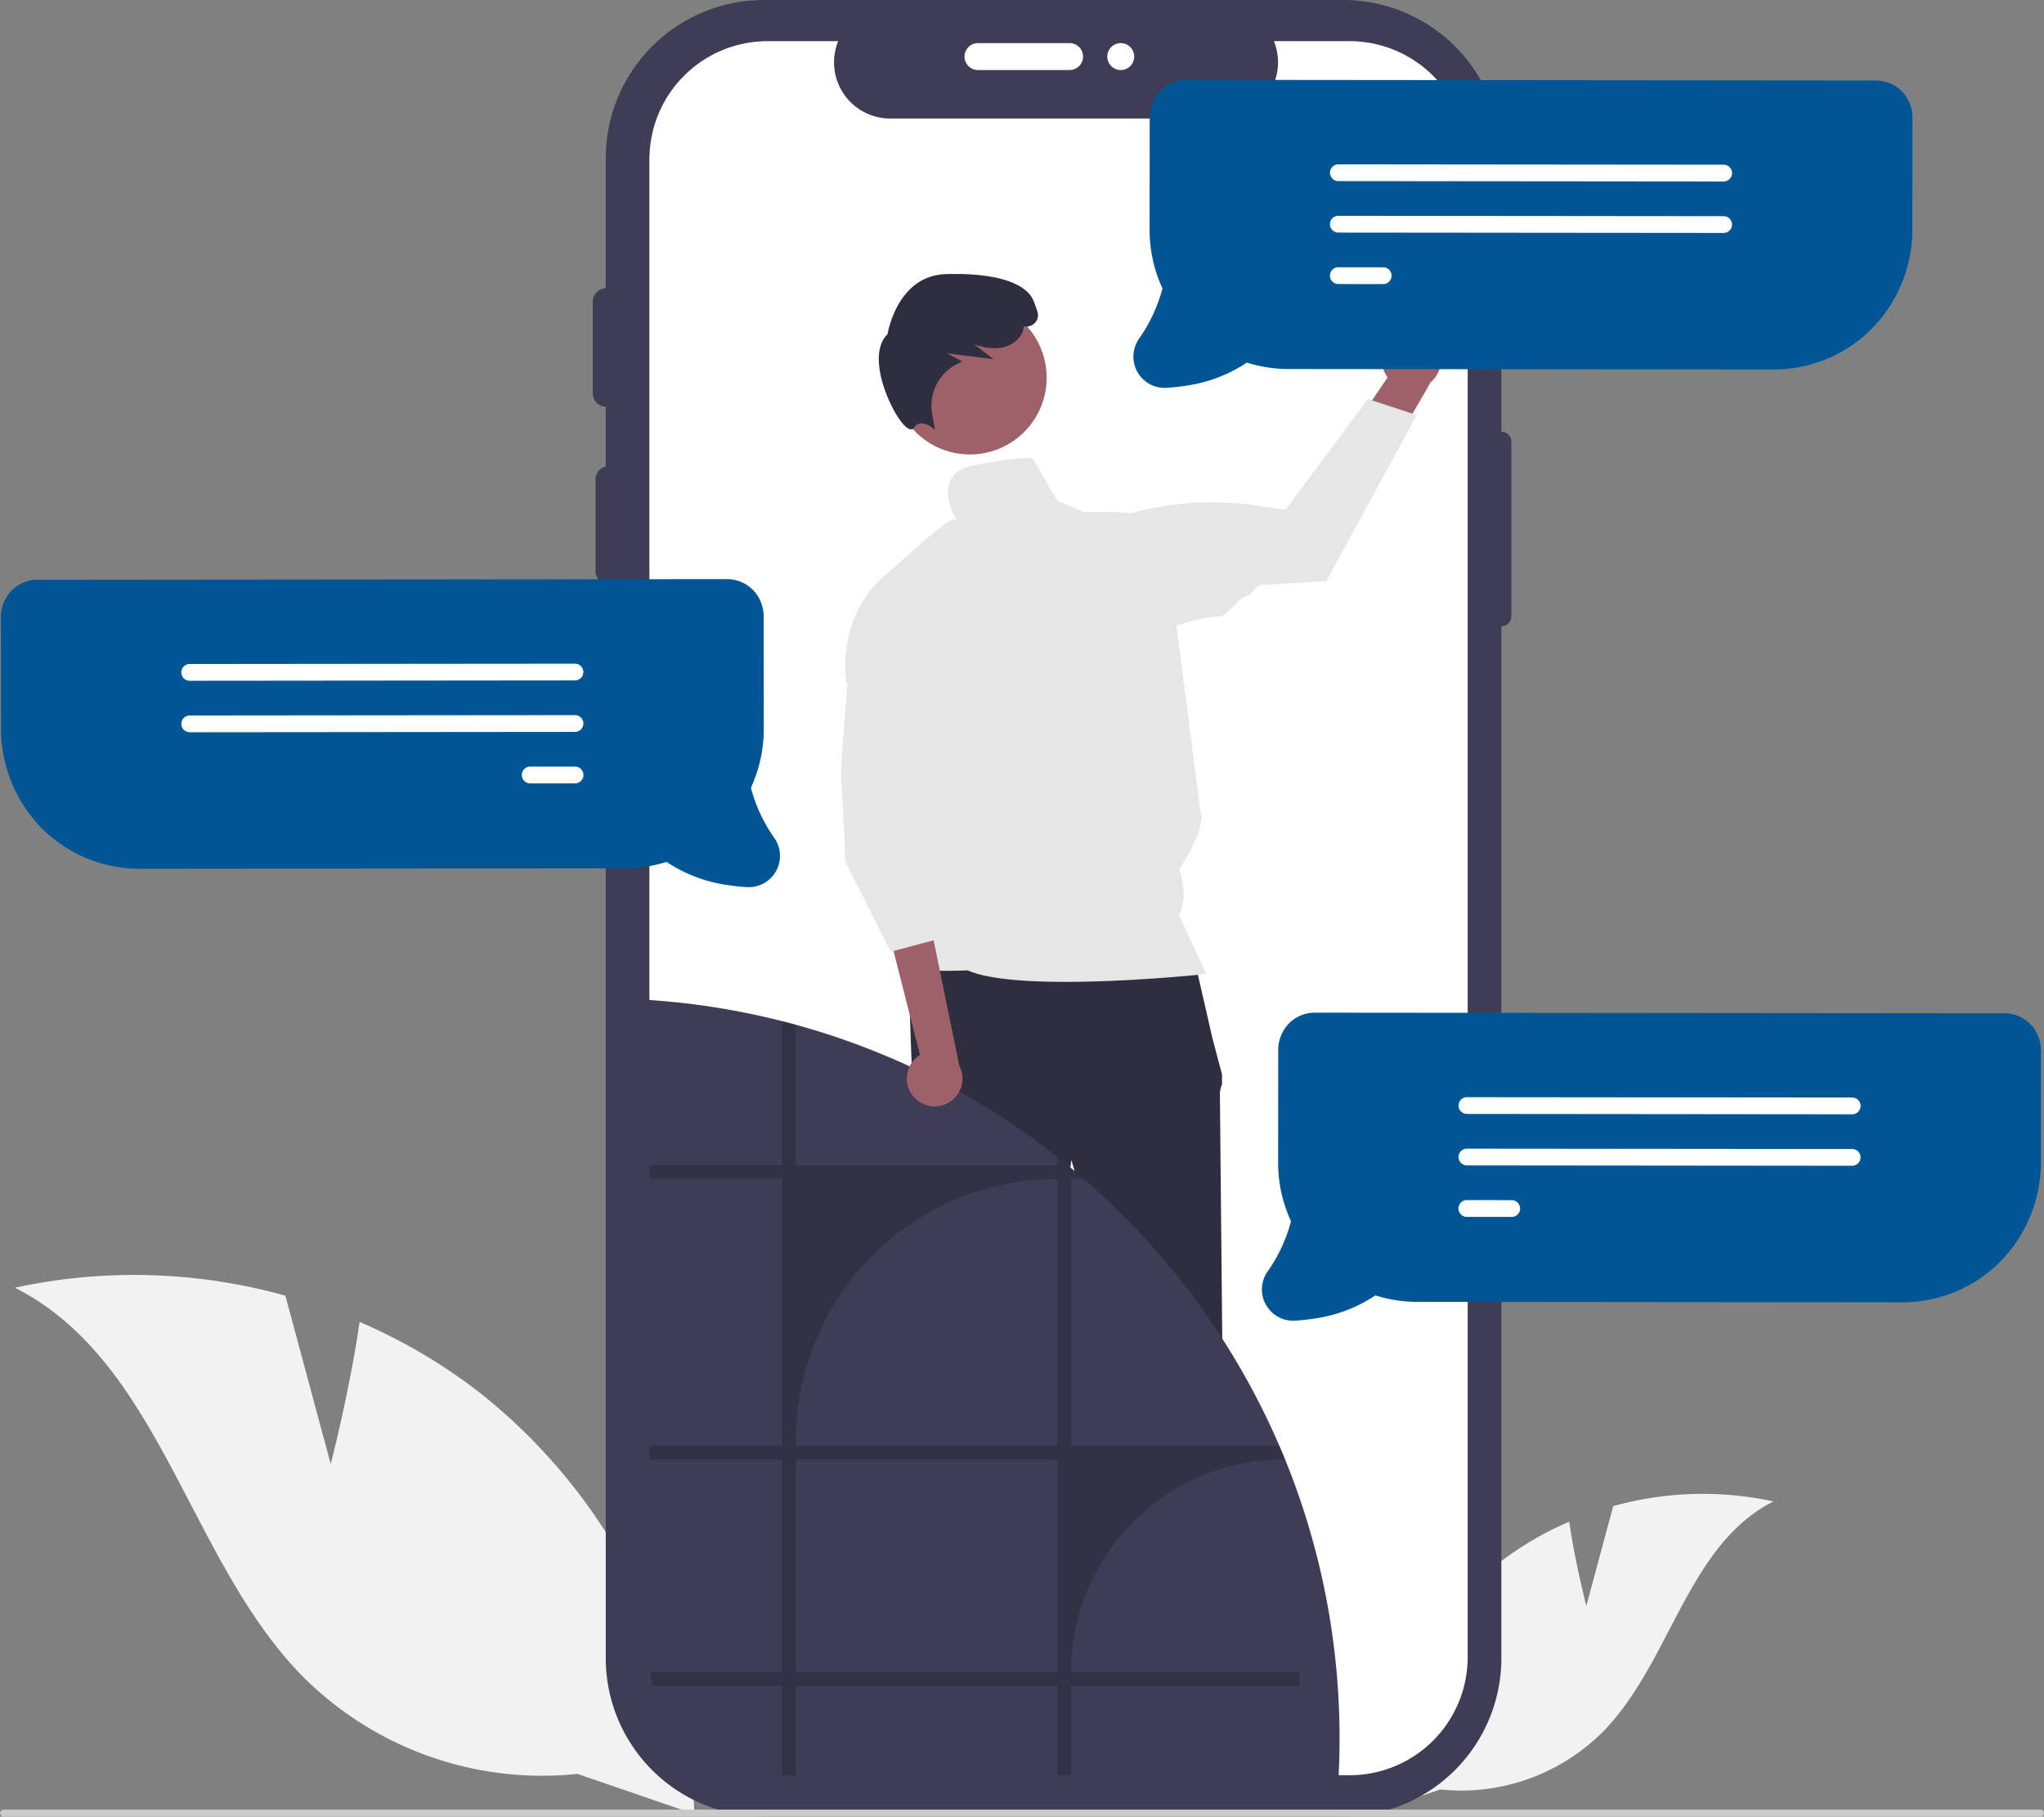 <svg data-name="Layer 1" xmlns="http://www.w3.org/2000/svg" width="683.763" height="607.631" viewBox="0 0 683.763 607.631" xmlns:xlink="http://www.w3.org/1999/xlink"><rect x="0" y="0" width="683.763" height="607.631" fill="#808080" stroke="none"/><path d="M788.784,683.304l8.985-33.366a111.491,111.491,0,0,1,53.62-1.573c-28.81,14.518-34.299,53.621-56.785,76.755a67.062,67.062,0,0,1-54.728,19.588l-23.179,7.96A112.375,112.375,0,0,1,759.568,668.909a108.549,108.549,0,0,1,23.494-13.769C785.086,669.111,788.784,683.304,788.784,683.304Z" transform="translate(-258.118 -146.184)" fill="#f2f2f2"/><path d="M368.749,635.862,353.585,579.548a188.17,188.17,0,0,0-90.499-2.656c48.625,24.502,57.889,90.499,95.839,129.544a113.185,113.185,0,0,0,92.367,33.06l39.12,13.434A189.662,189.662,0,0,0,418.059,611.567a183.204,183.204,0,0,0-39.652-23.238C374.99,611.908,368.749,635.862,368.749,635.862Z" transform="translate(-258.118 -146.184)" fill="#f2f2f2"/><path d="M760.354,290.558h0V199.111a52.927,52.927,0,0,0-52.927-52.927H513.686A52.927,52.927,0,0,0,460.759,199.111V700.794a52.927,52.927,0,0,0,52.927,52.927H707.428a52.927,52.927,0,0,0,52.927-52.927V355.651h0a3.338,3.338,0,0,0,3.338-3.338v-58.417A3.338,3.338,0,0,0,760.354,290.558Z" transform="translate(-258.118 -146.184)" fill="#3f3d56"/><path d="M749.09,199.474V700.433a39.5,39.5,0,0,1-39.088,39.503,3.471,3.471,0,0,1-.433.018H514.885a39.525,39.525,0,0,1-39.521-39.521V199.474a39.525,39.525,0,0,1,39.521-39.521h23.626a18.792,18.792,0,0,0,17.391,25.879H666.895a18.805,18.805,0,0,0,17.373-25.879h25.302A39.525,39.525,0,0,1,749.09,199.474Z" transform="translate(-258.118 -146.184)" fill="#fff"/><path d="M461.83,341.716a4.511,4.511,0,0,1-4.505-4.505V306.575a4.505,4.505,0,0,1,9.011,0V337.211A4.511,4.511,0,0,1,461.83,341.716Z" transform="translate(-258.118 -146.184)" fill="#3f3d56"/><path d="M460.929,282.246a4.511,4.511,0,0,1-4.505-4.505V247.104a4.505,4.505,0,0,1,9.011,0v30.636A4.511,4.511,0,0,1,460.929,282.246Z" transform="translate(-258.118 -146.184)" fill="#3f3d56"/><path d="M580.771,165.107a4.511,4.511,0,0,1,4.505-4.505h30.636a4.505,4.505,0,0,1,0,9.011H585.276A4.511,4.511,0,0,1,580.771,165.107Z" transform="translate(-258.118 -146.184)" fill="#fff"/><path d="M461.83,393.978a4.511,4.511,0,0,1-4.505-4.505V358.837a4.505,4.505,0,0,1,9.011,0v30.636A4.511,4.511,0,0,1,461.83,393.978Z" transform="translate(-258.118 -146.184)" fill="#3f3d56"/><circle cx="374.914" cy="18.922" r="4.505" fill="#fff"/><polygon points="332.956 574.34 345.082 574.339 350.85 527.569 332.954 527.569 332.956 574.34" fill="#9e616a"/><path d="M587.981,716.565l3.413-0,13.325-5.419,7.142,5.418h.001a15.219,15.219,0,0,1,15.218,15.218v.495l-39.098.001Z" transform="translate(-258.118 -146.184)" fill="#2f2e41"/><polygon points="389.29 574.34 401.416 574.339 407.184 527.569 389.288 527.569 389.29 574.34" fill="#9e616a"/><path d="M644.315,716.565l3.413-0,13.325-5.419,7.142,5.418h.001a15.219,15.219,0,0,1,15.218,15.218v.495l-39.098.001Z" transform="translate(-258.118 -146.184)" fill="#2f2e41"/><path d="M657.101,464.572l-95.271,2.485,1.657,46.393s-1.657,12.427,1.657,15.74,4.971,3.314,3.314,9.113,7.097,15.271,6.034,16.334-3.549,6.862-3.549,6.862l8.284,47.221s5.799,82.016,7.456,83.672,3.314,0,1.657,4.142-3.314,2.485-1.657,4.142a61.015,61.015,0,0,1,4.142,4.971h20.029s1.51-8.284,1.51-9.113,1.657-5.799,1.657-6.628-1.464-2.293-1.464-2.293a27.255,27.255,0,0,1-1.021-5.163c0-1.657-4.971-65.447-4.971-65.447l9.941-82.844L640.532,615.348s0,71.246,1.657,72.903,1.657.828.828,4.142-4.142,2.485-1.657,4.971,3.314-1.657,2.485,2.485l-.828,4.142,24.853.356s3.314-6.983,1.657-9.468-1.557-1.807.464-5.874,2.85-4.896,2.021-5.724-.828-5.235-.828-5.235l-4.142-79.266s-.828-83.672-.828-86.158a8.263,8.263,0,0,1,.688-3.727V505.521l-3.174-11.954Z" transform="translate(-258.118 -146.184)" fill="#2f2e41"/><circle cx="324.447" cy="126.32" r="25.682" fill="#9e616a"/><path d="M570.896,289.973l-1.039-.833c-.02-.016-1.993-1.581-3.876-1.307a3.077,3.077,0,0,0-2.102,1.4,1.221,1.221,0,0,1-1.251.533c-2.443-.385-6.855-7.615-9.078-14.877-1.371-4.479-2.987-12.594,1.464-16.918.345-1.958,3.895-19.607,19.503-20.097,16.058-.511,26.749,2.732,29.328,8.879.439,1.046.882,2.277,1.316,3.659a3.757,3.757,0,0,1-.972,3.89,3.925,3.925,0,0,1-3.577,1.02,7.268,7.268,0,0,1-.612,2.282c-1.403,3.041-4.935,5.025-8.996,5.056a20.469,20.469,0,0,1-7.036-1.357L590.467,266.3l-15.527-1.932,5.086,2.719-1.019.484a15.647,15.647,0,0,0-9.105,16.81Z" transform="translate(-258.118 -146.184)" fill="#2f2e41"/><path d="M652.422,452.296c3.613-6.24.172-15.256.172-15.256s9.349-13.822,7.055-19.718l-11.009-85.307s-3.441-9.176-11.47-13.764c-2.203-1.259-13.765-.764-16.302-.743l-8.236-3.521c-.479,1.747-9.462-16.464-9.509-14.653-5.735,0-9.429.791-18.352,2.294-15.494,2.611-7.687,16.611-6.706,18.263a8.103,8.103,0,0,0-1.174.163c-2.019.379-8.901,6.332-8.901,6.332l-12.308,10.931c-18.547,14.556-14.395,37.267-14.395,37.267l27.047,27.219-11.849,54.61s5.035,8.109,2.432,11.746,22.941,2.592,22.941,2.592c17.63,7.857,79.741,1.216,79.741,1.216C660.738,469.719,652.422,452.296,652.422,452.296Z" transform="translate(-258.118 -146.184)" fill="#e6e6e6"/><path d="M259.309,753.816H940.691a1.191,1.191,0,0,0,0-2.381H259.309a1.191,1.191,0,0,0,0,2.381Z" transform="translate(-258.118 -146.184)" fill="#cacaca"/><path d="M706.228,727.724q0,7.785-.49,15.44a3.022,3.022,0,0,1-.43.02h-194.68a39.534,39.534,0,0,1-38.34-29.9,37.341,37.341,0,0,1-.85-4.53,38.852,38.852,0,0,1-.33-5.09v-223.25a247.295,247.295,0,0,1,44.46,6.28c1.43.33,2.85.68,4.26,1.04.09.02.18.05.27.07,1.43.36,2.85.74,4.26,1.13a246.328,246.328,0,0,1,83.25,40.99c1.43,1.07,2.85,2.17,4.26,3.28l.27.21q3.54,2.79,6.97,5.72c.51.43,1.02.87,1.52,1.32,1.23,1.06,2.46,2.14,3.66,3.23a248.139,248.139,0,0,1,61.8,86.06c.47,1.07.92,2.15,1.37,3.23q.27.66.54,1.32c.17.4.33.8.49,1.2A247.055,247.055,0,0,1,706.228,727.724Z" transform="translate(-258.118 -146.184)" fill="#3f3d56"/><path d="M616.398,705.524a71.221,71.221,0,0,1,71.23-71.23h.37q-.27-.66-.54-1.32c-.45-1.08-.9-2.16-1.37-3.23h-69.69v-89.29h4.23c-.5-.45-1.01-.89-1.52-1.32q-3.435-2.925-6.97-5.72l-.27-.21v2.7h-87.51v-46.97c-1.41-.39-2.83-.77-4.26-1.13-.09-.02-.18-.05-.27-.07v48.17h-44.46v4.55h44.46v89.29h-44.46v4.55h44.46v71.23h-44.13a37.342,37.342,0,0,0,.85,4.53h43.28v29.9h4.53v-29.9h87.51v29.9h4.53v-29.9h76.35v-4.53Zm-4.53,0h-87.51v-71.23h87.51Zm0-75.78h-87.51v-1.78a87.511,87.511,0,0,1,87.51-87.51Z" transform="translate(-258.118 -146.184)" opacity="0.2"/><path d="M563.803,513.064a9.251,9.251,0,0,1,2.065-14.034L554.2,453.162l15.952,6.113,8.866,43.313A9.301,9.301,0,0,1,563.803,513.064Z" transform="translate(-258.118 -146.184)" fill="#9e616a"/><path d="M542.33,365.862,540.889,384.179s-1.791,20.123-1.322,23.844,1.342,26.445,1.342,26.445l15.185,30.04,17.205-4.588-1.03-14.092,1.03,12.945,2.294-11.47-5.735-19.499,3.441-6.882-1.735-23.102Z" transform="translate(-258.118 -146.184)" fill="#e6e6e6"/><path d="M937.978,489.45a12.225,12.225,0,0,0-8.025-4.273,12.531,12.531,0,0,0-1.338-.073L698.009,484.889a12.205,12.205,0,0,0-8.919,3.827,12.771,12.771,0,0,0-3.372,8.814l-.035,37.461a46.421,46.421,0,0,0,4.309,19.654,52.3,52.3,0,0,1-7.864,16.852,10.458,10.458,0,0,0,9.276,16.4,70.793,70.793,0,0,0,7.254-.825,48.933,48.933,0,0,0,19.553-7.616,46.728,46.728,0,0,0,14.003,2.155l162.155.151a46.131,46.131,0,0,0,32.911-13.634,47.497,47.497,0,0,0,13.567-33.573l.034-36.771A12.793,12.793,0,0,0,937.978,489.45Z" transform="translate(-258.118 -146.184)" fill="#005694"/><path d="M877.724,518.883l-128.889-.12a2.804,2.804,0,1,1,.005-5.609l128.889.12a2.804,2.804,0,0,1-.005,5.609Z" transform="translate(-258.118 -146.184)" fill="#fff"/><path d="M877.708,536.096l-128.889-.12a2.804,2.804,0,1,1,.005-5.609l128.889.12a2.804,2.804,0,0,1-.005,5.609Z" transform="translate(-258.118 -146.184)" fill="#fff"/><path d="M763.823,553.203l-15.02-.014a2.804,2.804,0,1,1,.005-5.609l15.02.014a2.804,2.804,0,0,1-.005,5.609Z" transform="translate(-258.118 -146.184)" fill="#fff"/><path d="M261.319,344.45a12.225,12.225,0,0,1,8.025-4.273,12.531,12.531,0,0,1,1.338-.073l230.607-.215a12.205,12.205,0,0,1,8.919,3.827,12.771,12.771,0,0,1,3.372,8.814l.035,37.461a46.421,46.421,0,0,1-4.309,19.654,52.3,52.3,0,0,0,7.864,16.852,10.458,10.458,0,0,1-9.276,16.4,70.793,70.793,0,0,1-7.254-.825,48.933,48.933,0,0,1-19.553-7.616,46.728,46.728,0,0,1-14.003,2.155l-162.155.151a46.131,46.131,0,0,1-32.911-13.634,47.497,47.497,0,0,1-13.567-33.573l-.034-36.771A12.793,12.793,0,0,1,261.319,344.45Z" transform="translate(-258.118 -146.184)" fill="#005694"/><path d="M318.765,371.081a2.808,2.808,0,0,1,2.802-2.807l128.889-.12a2.804,2.804,0,0,1,.005,5.609l-128.889.12A2.808,2.808,0,0,1,318.765,371.081Z" transform="translate(-258.118 -146.184)" fill="#fff"/><path d="M318.781,388.294a2.808,2.808,0,0,1,2.802-2.807l128.889-.12a2.804,2.804,0,0,1,.005,5.609l-128.889.12A2.808,2.808,0,0,1,318.781,388.294Z" transform="translate(-258.118 -146.184)" fill="#fff"/><path d="M432.666,405.401a2.808,2.808,0,0,1,2.802-2.807l15.02-.014a2.804,2.804,0,0,1,.005,5.609l-15.02.014A2.808,2.808,0,0,1,432.666,405.401Z" transform="translate(-258.118 -146.184)" fill="#fff"/><path d="M725.791,257.743a9.83,9.83,0,0,0-3.478,14.667l-19.608,28.912,18.152.235,15.837-27.491A9.884,9.884,0,0,0,725.791,257.744Z" transform="translate(-258.118 -146.184)" fill="#9e616a"/><path d="M732.017,285.008l-30.207,55.544-.269.018c-.222.015-9.832.651-21.57,1.288-1.98.107-3.146,3.619-5.212,3.724-1.423.072-6.675,6.673-8.111,6.741-12.794.608-20.132,6.455-25,6-6.598-.55-15.388-18.701-20.182-23.268l-.112-.12-.017-.163a14.724,14.724,0,0,1,10.018-15.453,104.296,104.296,0,0,1,47.678-3.979l9.092,1.368,27.598-37.068Z" transform="translate(-258.118 -146.184)" fill="#e6e6e6"/><path d="M894.978,177.45a12.225,12.225,0,0,0-8.025-4.273,12.531,12.531,0,0,0-1.338-.073L655.009,172.889a12.205,12.205,0,0,0-8.919,3.827,12.771,12.771,0,0,0-3.372,8.814l-.035,37.461a46.421,46.421,0,0,0,4.309,19.654,52.3,52.3,0,0,1-7.864,16.852,10.458,10.458,0,0,0,9.276,16.4,70.793,70.793,0,0,0,7.254-.825,48.933,48.933,0,0,0,19.553-7.616,46.728,46.728,0,0,0,14.003,2.155l162.155.151a46.131,46.131,0,0,0,32.911-13.634,47.497,47.497,0,0,0,13.567-33.573l.034-36.771A12.793,12.793,0,0,0,894.978,177.45Z" transform="translate(-258.118 -146.184)" fill="#005694"/><path d="M834.724,206.883l-128.889-.12a2.804,2.804,0,1,1,.005-5.609l128.889.12a2.804,2.804,0,0,1-.005,5.609Z" transform="translate(-258.118 -146.184)" fill="#fff"/><path d="M834.708,224.096l-128.889-.12a2.804,2.804,0,1,1,.005-5.609l128.889.12a2.804,2.804,0,0,1-.005,5.609Z" transform="translate(-258.118 -146.184)" fill="#fff"/><path d="M720.823,241.203l-15.02-.014a2.804,2.804,0,1,1,.005-5.609l15.02.014a2.804,2.804,0,0,1-.005,5.609Z" transform="translate(-258.118 -146.184)" fill="#fff"/></svg>